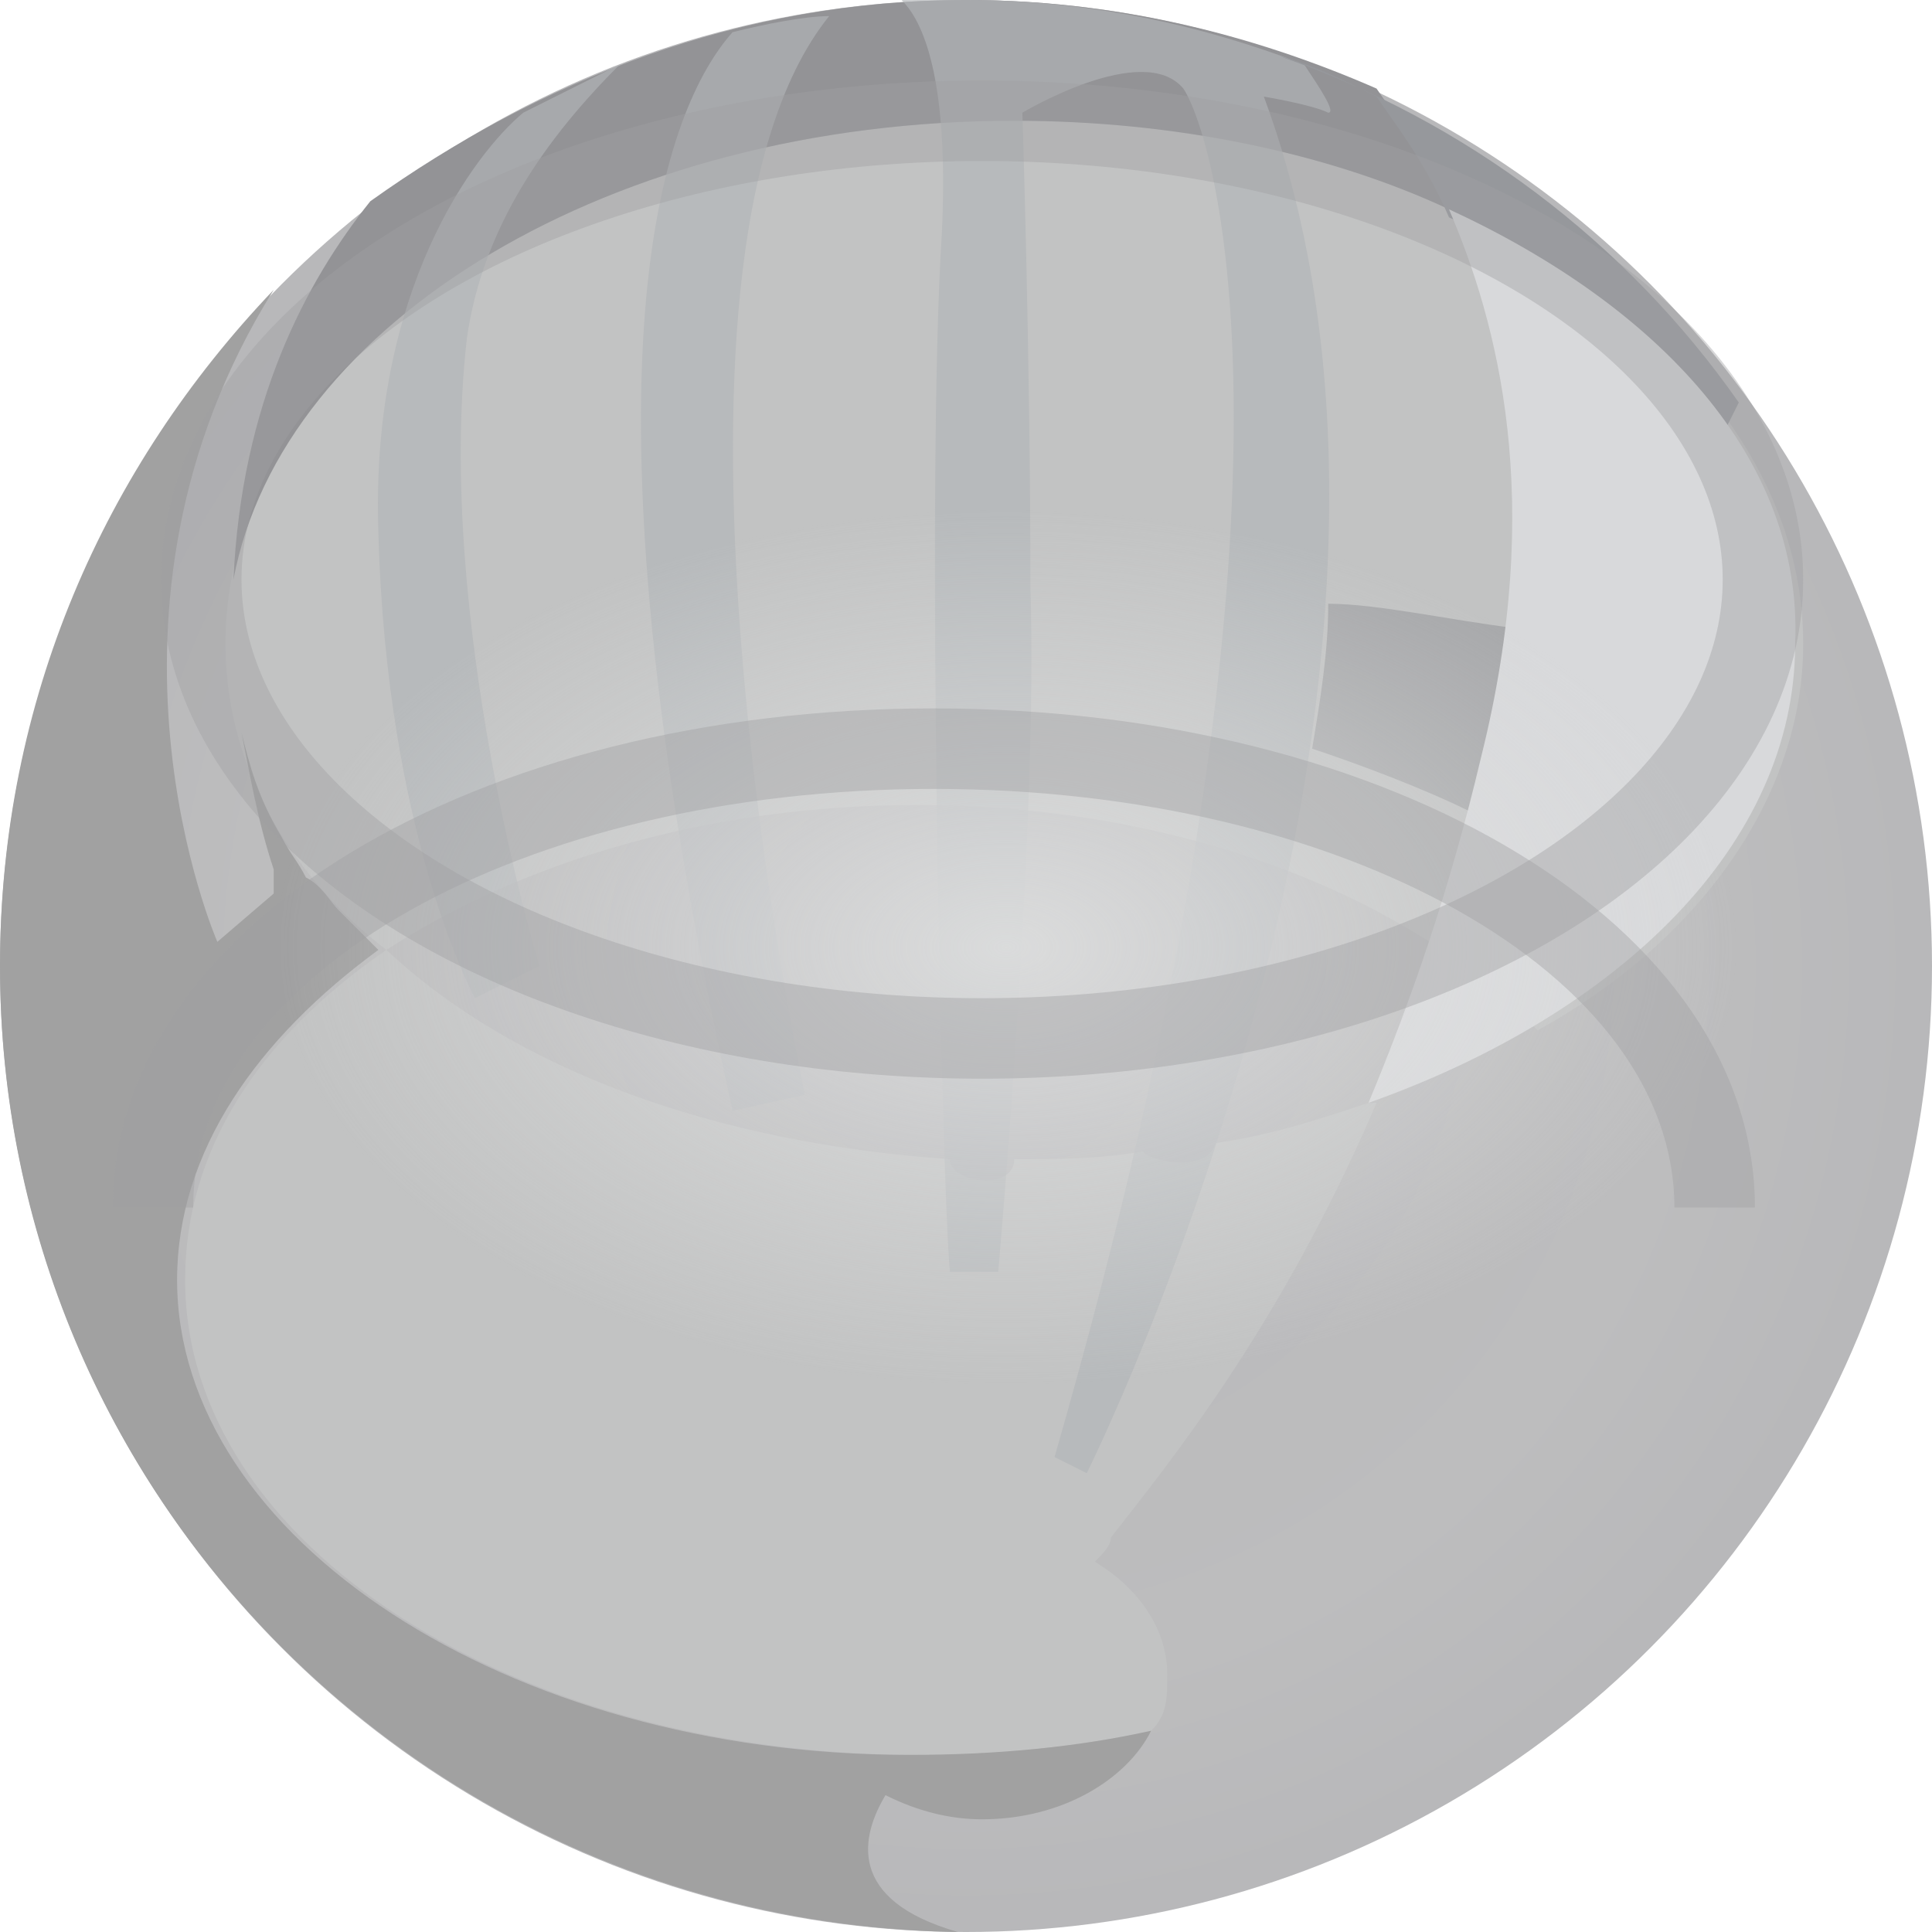 <svg version="1.1" id="Layer_1" xmlns="http://www.w3.org/2000/svg" xmlns:xlink="http://www.w3.org/1999/xlink" x="0px" y="0px"
	 viewBox="0 0 24 24" enable-background="new 0 0 24 24" xml:space="preserve">
<radialGradient id="SVGID_1_" cx="12" cy="12" r="12" gradientUnits="userSpaceOnUse">
	<stop  offset="0" style="stop-color:#B8B8BA"/>
	<stop  offset="0.745" style="stop-color:#BDBDBE"/>
	<stop  offset="0.986" style="stop-color:#B8B8BA"/>
</radialGradient>
<circle fill="url(#SVGID_1_)" cx="12" cy="12" r="12"/>
<path fill="#C2C3C3" d="M22.4,8c0,1.9-1.3,3.7-3.3,4.8v0c-1.6-1.7-4.5-2.8-7.7-2.8c-2.6,0-4.9,0.7-6.6,1.8l0,0
	C3.5,10.8,2.8,9.4,2.8,8c0-3.6,4.4-6.5,9.8-6.5C18,1.5,22.4,4.4,22.4,8z M14.3,21.5C14.3,21.5,14.3,21.5,14.3,21.5
	c0.2-0.2,0.2-0.4,0.2-0.7c0-0.6-0.4-1.1-0.9-1.4c0.1-0.1,0.2-0.2,0.2-0.3c0.7-0.9,2.1-2.6,3.3-5.4l0,0l-0.1,0
	c-0.6,0.2-1.2,0.4-1.9,0.5c-0.1,0.4-0.9,0.2-0.9,0.1c-0.5,0.1-1.1,0.1-1.6,0.1c0,0.4-0.8,0.3-0.8,0c0,0,0,0,0,0
	c-2.9-0.2-5.4-1.1-7-2.6c-1.6,1.1-2.5,2.5-2.5,4.1c0,3.3,4.1,5.9,9.1,5.9C12.4,21.8,13.4,21.7,14.3,21.5z"/>
<path fill="#A1A1A1" d="M14.3,21.5c-0.9,0.2-1.9,0.3-3,0.3c-5,0-9.1-2.7-9.1-5.9c0-1.6,1-3,2.5-4.1c0,0,0,0,0,0c0,0,0,0,0,0
	c-0.2-0.2-0.3-0.3-0.5-0.5c0,0,0,0,0,0C4.1,11.2,4,11,3.8,10.9c0,0,0,0,0,0c-0.1-0.2-0.2-0.3-0.3-0.5c0,0,0,0,0,0
	C3.2,9.9,3.1,9.5,3,9.1c0.1,0.5,0.2,1.1,0.4,1.7c0,0,0,0.1,0,0.1c0,0,0,0,0,0c0,0.1,0,0.1,0,0.2l-0.7,0.6c0,0-1.8-4.1,0.7-8.1
	c0,0,0,0,0,0C1.3,5.8,0,8.7,0,12c0,6.6,5.3,11.9,11.9,12c-1.4-0.4-1.2-1.2-0.9-1.7c0.4,0.2,0.8,0.3,1.2,0.3
	C13.2,22.6,14,22.1,14.3,21.5C14.3,21.5,14.3,21.5,14.3,21.5z"/>
<path fill="#939396" d="M18,2.6L18,2.6c-0.3-0.7-0.7-1.2-0.9-1.5C15.5,0.4,13.8,0,12,0C9.2,0,6.7,1,4.6,2.5C3.8,3.5,3,5,2.9,7.2
	C3.5,4,7.6,1.5,12.6,1.5C14.6,1.5,16.5,1.9,18,2.6z"/>
<path opacity="0.66" fill="#B2B4B8" d="M11.2,0c0.2,0.2,0.6,0.8,0.5,2.9c-0.2,3.1,0,11.8,0.1,12.9l0.6,0c0,0,0.5-5.6,0.4-8.5
	c0-2.9-0.1-5.9-0.1-5.9s1.5-0.9,2-0.3c0.4,0.6,1.8,5.2-1.6,17l0.4,0.2c0,0,4.9-9.8,2.2-17.1c0,0,0.6,0.1,0.8,0.2
	c0.1,0-0.1-0.3-0.3-0.6C14.9,0.3,13.5,0,12,0C11.7,0,11.5,0,11.2,0z"/>
<path opacity="0.66" fill="#B2B4B8" d="M9.1,0.4C8.3,1.3,7,4.3,9.1,13.8l0.9-0.2c0,0-2.2-10.3,0.3-13.4C10,0.2,9.5,0.3,9.1,0.4z"/>
<path opacity="0.66" fill="#B2B4B8" d="M7.7,0.8C7.3,1,6.9,1.2,6.5,1.4C5.9,1.9,4.6,3.6,4.7,6.6c0.1,3.8,1.2,5.8,1.2,5.8L6.7,12
	c0,0-1.3-4.3-0.9-7.8C6,2.8,6.8,1.7,7.7,0.8z"/>
	<path fill="#96989C" d="M15.9,0.7c0.4,0.1,0.8,0.3,1.2,0.5c0.2,0.3,0.6,0.8,0.9,1.5c1.5,0.7,2.7,1.6,3.4,2.7l0.2-0.4
		C20.2,3,18.2,1.5,15.9,0.7z"/>
<path fill="#A8A9AB" d="M16.5,7.5c0,0.6-0.1,1.2-0.2,1.8c0.6,0.2,1.4,0.5,2,0.8c0.1-0.2,0.1-0.4,0.2-0.7c0.1-0.6,0.2-1.1,0.3-1.6
	C18,7.7,17.1,7.5,16.5,7.5z"/>
<path fill="#D8D9DB" d="M18,2.6c0.6,1.4,1.2,3.6,0.4,6.8c-0.4,1.7-0.9,3.1-1.4,4.3c3.1-1.1,5.3-3.2,5.3-5.7
	C22.4,5.7,20.6,3.8,18,2.6z"/>
<radialGradient id="SVGID_2_" cx="12.5" cy="87.151" r="9.085" gradientTransform="matrix(1 0 0 0.599 0 -40.436)" gradientUnits="userSpaceOnUse">
	<stop  offset="0" style="stop-color:#E3E4E4"/>
	<stop  offset="0.856" style="stop-color:#E3E4E4;stop-opacity:0.144"/>
	<stop  offset="1" style="stop-color:#E3E4E4;stop-opacity:0"/>
</radialGradient>
<ellipse opacity="0.81" fill="url(#SVGID_2_)" cx="12.5" cy="11.7" rx="9.7" ry="5.7"/>
<path opacity="0.42" fill="#A0A1A3" d="M21.8,15h-1c0-2.9-4.1-5.2-9.2-5.2c-5.1,0-9.2,2.3-9.2,5.2h-1c0-3.5,4.5-6.2,10.2-6.2
	C17.3,8.8,21.8,11.5,21.8,15z"/>
<ellipse opacity="0.42" fill="none" stroke="#A0A1A3" stroke-miterlimit="10" cx="12.2" cy="7.2" rx="9.7" ry="5.7"/>
</svg>
